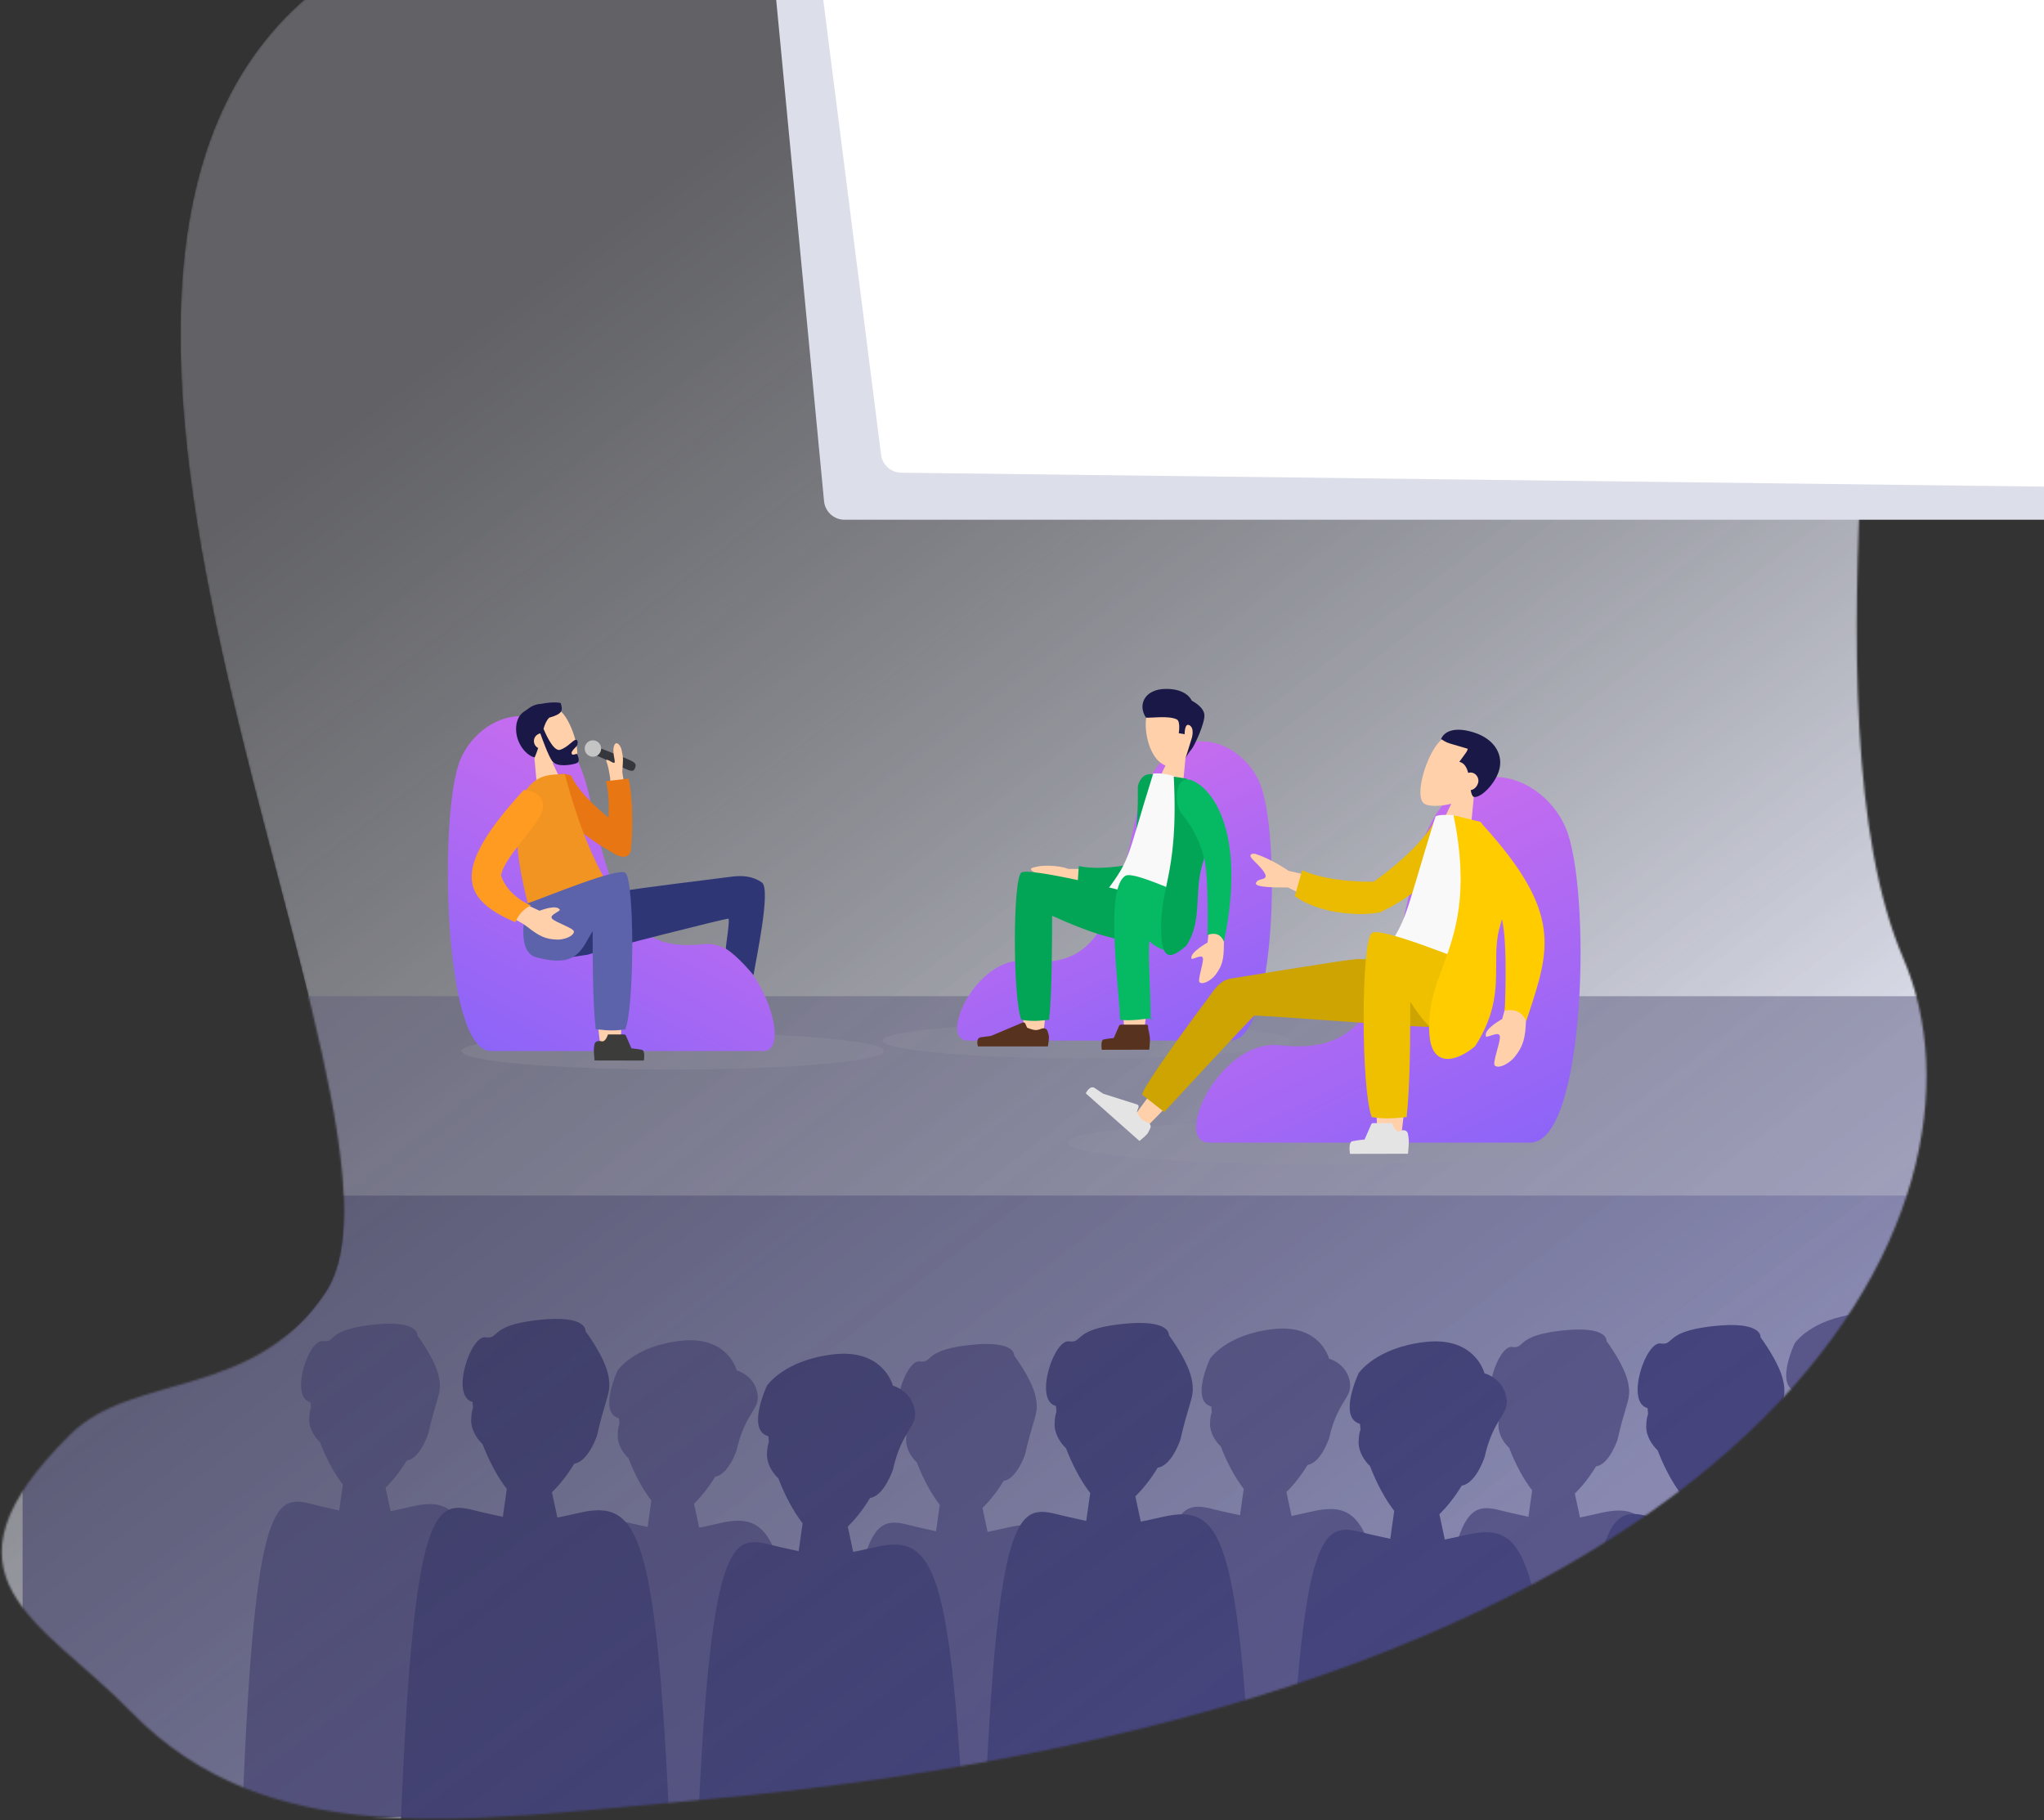 <svg width="995" height="886" viewBox="0 0 995 886" fill="none" xmlns="http://www.w3.org/2000/svg">
<rect x="0" y="0" width="995" height="886" fill="#333333" stroke="none"/>
<mask id="mask0" mask-type="alpha" maskUnits="userSpaceOnUse" x="0" y="-151" width="938" height="1037">
<path d="M926.5 466.501C977.5 585.001 868.248 829.539 337.502 876.501C224.5 886.5 130.368 901.717 63.501 833C20.343 788.649 -36.5 767.999 34.5 698C64.691 668.236 123.801 681.338 158.534 628.934C215.335 543.234 -25.822 127.56 158.534 -8.498C510.158 -268.003 377.741 -113.131 876 -8.498C918.208 0.365 874.418 7.402 909.5 49.5C929.431 73.417 875.5 348.001 926.5 466.501Z" fill="url(#paint0_linear)"/>
</mask>
<g mask="url(#mask0)">
<path d="M1582.56 695.698C1582.56 695.698 393.595 1068.5 101.001 863.999C-191.593 659.499 36.419 668.568 51.907 661.817C90.771 644.877 123.802 681.336 158.535 628.932C215.336 543.232 -25.821 127.558 158.535 -8.501C510.158 -268.006 988.242 -53.133 1486.5 51.499C1528.71 60.363 1487.69 610.751 1522.77 652.849C1542.7 676.766 1582.56 695.698 1582.56 695.698Z" fill="url(#paint1_linear)"/>
<rect opacity="0.6" x="11.001" y="485.001" width="984" height="396" fill="#45447D"/>
<rect opacity="0.4" x="11.001" y="485.001" width="984" height="97" fill="#CACCD4"/>
<path fill-rule="evenodd" clip-rule="evenodd" d="M212.319 683.406L212.319 683.406C214.075 677.524 214.728 675.336 213.527 669.862C211.652 661.31 203.125 650.003 203.125 650.003C203.125 650.003 204.242 642.332 181.345 644.864C167.252 646.422 163.891 649.442 161.807 651.313C160.506 652.483 159.703 653.203 157.095 652.84C150.311 651.894 141.247 678.945 150.508 682.375C150.743 682.462 150.954 682.537 151.142 682.602C151.182 683.473 151.257 684.374 151.366 685.3C150.943 686.424 150.553 688.171 150.508 690.942C150.435 695.479 153.251 699.705 155.745 702.001C158.688 709.729 162.722 717.296 166.911 722.654L165.123 735.271C163.66 734.948 162.066 734.584 160.304 734.182C159.18 733.926 157.987 733.654 156.716 733.367C155.504 733.093 154.324 732.791 153.175 732.498C134.362 727.686 124.004 725.038 118 882.222C150.607 887.253 209.678 884.318 242 882.222C235.62 740.634 227.328 727.122 200.334 733.367C196.297 734.301 192.983 735.054 190.149 735.635L187.686 724.181C191.142 720.831 194.788 716.286 197.972 711.018C198.43 710.928 198.868 710.81 199.272 710.658C204.97 708.521 208.442 698.082 208.442 698.082C209.994 691.193 211.331 686.715 212.319 683.406Z" fill="#59578A"/>
<path fill-rule="evenodd" clip-rule="evenodd" d="M358.61 705.881C360.788 696.212 363.797 691.309 365.999 687.721C368.155 684.209 369.537 681.956 368.609 677.725C366.733 669.172 358.611 667.088 358.611 667.088C358.611 667.088 354.41 650.131 331.513 652.663C308.616 655.195 300.676 667.088 300.676 667.088C300.676 667.088 291.415 686.744 300.676 690.174C300.911 690.261 301.121 690.336 301.309 690.401C301.349 691.273 301.425 692.175 301.533 693.102C301.11 694.225 300.721 695.972 300.676 698.742C300.602 703.277 303.418 707.503 305.911 709.799C308.855 717.527 312.889 725.095 317.078 730.453L315.258 743.302C313.796 742.986 312.205 742.631 310.445 742.239C309.322 741.989 308.13 741.723 306.86 741.443C305.649 741.175 304.47 740.881 303.323 740.594C284.526 735.896 274.178 733.31 268.179 886.785C300.756 891.697 359.774 888.831 392.065 886.785C385.691 748.538 377.407 735.345 350.438 741.443C346.451 742.344 343.17 743.073 340.36 743.637L337.853 731.981C341.309 728.631 344.955 724.086 348.139 718.817C348.598 718.727 349.035 718.609 349.44 718.457C355.138 716.32 358.61 705.881 358.61 705.881Z" fill="#59578A"/>
<path fill-rule="evenodd" clip-rule="evenodd" d="M787.369 700.919C788.921 694.03 790.258 689.552 791.245 686.243C793.001 680.361 793.654 678.173 792.454 672.699C790.578 664.147 782.052 652.84 782.052 652.84C782.052 652.84 783.168 645.169 760.272 647.701C746.179 649.259 742.817 652.279 740.734 654.151C739.433 655.32 738.63 656.041 736.022 655.677C729.238 654.731 720.174 681.782 729.435 685.212C729.669 685.298 729.879 685.373 730.066 685.438C730.107 686.311 730.182 687.213 730.291 688.141C729.869 689.265 729.48 691.011 729.435 693.779C729.361 698.314 732.175 702.539 734.668 704.835C737.612 712.564 741.646 720.132 745.836 725.491L744.016 738.339C742.554 738.024 740.962 737.669 739.202 737.277C738.079 737.026 736.888 736.761 735.618 736.48C734.407 736.213 733.228 735.918 732.08 735.632C713.284 730.934 702.936 728.348 696.937 881.822C729.514 886.734 788.531 883.869 820.823 881.822C814.449 743.576 806.165 730.383 779.196 736.481C775.209 737.382 771.928 738.11 769.118 738.675L766.611 727.019C770.066 723.669 773.712 719.124 776.897 713.855C777.356 713.765 777.794 713.647 778.199 713.495C783.897 711.358 787.369 700.919 787.369 700.919Z" fill="#59578A"/>
<path fill-rule="evenodd" clip-rule="evenodd" d="M931.548 692.718C933.726 683.049 936.735 678.146 938.936 674.559C941.092 671.046 942.474 668.793 941.546 664.562C939.671 656.009 931.548 653.925 931.548 653.925C931.548 653.925 927.347 636.968 904.45 639.5C881.553 642.032 873.614 653.925 873.614 653.925C873.614 653.925 864.353 673.581 873.614 677.011C873.848 677.098 874.058 677.173 874.246 677.238C874.286 678.11 874.362 679.012 874.471 679.939C874.048 681.062 873.658 682.809 873.614 685.579C873.54 690.115 876.355 694.34 878.848 696.636C881.792 704.364 885.826 711.932 890.015 717.29L888.195 730.139C886.734 729.823 885.142 729.468 883.382 729.076C882.259 728.826 881.068 728.56 879.798 728.28C878.586 728.012 877.408 727.718 876.26 727.431C857.464 722.733 847.116 720.147 841.117 873.622C873.694 878.534 932.711 875.668 965.002 873.622C958.629 735.375 950.344 722.182 923.375 728.28C919.389 729.181 916.107 729.91 913.297 730.474L910.791 718.818C914.246 715.468 917.892 710.923 921.077 705.655C921.535 705.564 921.973 705.446 922.378 705.295C928.075 703.157 931.548 692.718 931.548 692.718Z" fill="#59578A"/>
<path fill-rule="evenodd" clip-rule="evenodd" d="M499.008 707.951C500.56 701.061 501.896 696.584 502.884 693.275C504.64 687.393 505.293 685.205 504.093 679.731C502.217 671.178 493.69 659.872 493.69 659.872C493.69 659.872 494.807 652.201 471.91 654.733C457.818 656.291 454.456 659.311 452.373 661.182C451.071 662.351 450.269 663.072 447.66 662.709C440.877 661.763 431.813 688.814 441.073 692.243C441.308 692.33 441.518 692.405 441.705 692.47C441.745 693.343 441.821 694.245 441.93 695.173C441.507 696.297 441.118 698.043 441.073 700.811C441 705.346 443.814 709.571 446.307 711.867C449.251 719.596 453.285 727.164 457.474 732.523L455.654 745.371C454.193 745.055 452.601 744.701 450.841 744.308C449.718 744.058 448.527 743.793 447.257 743.512C446.045 743.245 444.867 742.95 443.719 742.663C424.923 737.966 414.575 735.38 408.576 888.854C441.153 893.766 500.17 890.901 532.461 888.854C526.088 750.608 517.803 737.415 490.834 743.512C486.848 744.414 483.566 745.142 480.756 745.707L478.25 734.05C481.705 730.7 485.351 726.155 488.535 720.887C488.994 720.797 489.433 720.679 489.838 720.527C495.535 718.389 499.008 707.951 499.008 707.951Z" fill="#59578A"/>
<path fill-rule="evenodd" clip-rule="evenodd" d="M646.971 700.184C649.15 690.515 652.158 685.613 654.36 682.025C656.516 678.512 657.898 676.259 656.97 672.028C655.095 663.475 646.972 661.391 646.972 661.391C646.972 661.391 642.771 644.434 619.874 646.966C596.977 649.498 589.037 661.391 589.037 661.391C589.037 661.391 579.776 681.048 589.037 684.477C589.272 684.564 589.482 684.639 589.67 684.704C589.71 685.576 589.786 686.478 589.894 687.405C589.472 688.529 589.082 690.275 589.037 693.045C588.964 697.581 591.779 701.806 594.272 704.102C597.216 711.831 601.25 719.398 605.439 724.757L603.619 737.605C602.158 737.289 600.566 736.934 598.806 736.542C597.683 736.292 596.491 736.026 595.222 735.746C594.01 735.479 592.831 735.184 591.684 734.897C572.888 730.2 562.54 727.613 556.541 881.088C589.118 886 648.135 883.135 680.426 881.088C674.053 742.841 665.768 729.648 638.799 735.746C634.812 736.647 631.531 737.376 628.721 737.941L626.214 726.284C629.67 722.934 633.316 718.389 636.5 713.121C636.959 713.031 637.397 712.913 637.801 712.761C643.499 710.623 646.971 700.184 646.971 700.184Z" fill="#59578A"/>
<path fill-rule="evenodd" clip-rule="evenodd" d="M290.623 698.817C292.264 691.532 293.678 686.798 294.722 683.299C296.579 677.079 297.27 674.765 296 668.977C294.017 659.933 285 647.977 285 647.977C285 647.977 286.181 639.866 261.97 642.543C247.068 644.191 243.513 647.384 241.31 649.363C239.934 650.6 239.085 651.362 236.327 650.977C229.154 649.977 219.569 678.581 229.362 682.208C229.611 682.3 229.833 682.379 230.031 682.448C230.074 683.37 230.154 684.323 230.269 685.303C229.822 686.491 229.41 688.338 229.362 691.268C229.284 696.065 232.262 700.533 234.899 702.961C238.011 711.133 242.277 719.134 246.706 724.8L244.781 738.386C243.236 738.053 241.553 737.678 239.693 737.263C238.506 736.998 237.246 736.718 235.903 736.421C234.622 736.138 233.375 735.827 232.162 735.524C212.286 730.556 201.344 727.821 195 890.109C229.448 895.303 291.855 892.274 326 890.109C319.261 743.924 310.501 729.973 281.983 736.421C277.767 737.374 274.297 738.145 271.325 738.742L268.674 726.416C272.328 722.874 276.184 718.067 279.551 712.496C280.036 712.401 280.499 712.276 280.927 712.116C286.952 709.856 290.623 698.817 290.623 698.817Z" fill="#45447D"/>
<path fill-rule="evenodd" clip-rule="evenodd" d="M434.623 715.524C436.926 705.3 440.108 700.115 442.436 696.321C444.716 692.607 446.177 690.225 445.196 685.751C443.213 676.707 434.624 674.503 434.624 674.503C434.624 674.503 430.181 656.573 405.97 659.25C381.758 661.927 373.362 674.503 373.362 674.503C373.362 674.503 363.569 695.288 373.362 698.915C373.611 699.007 373.833 699.086 374.031 699.155C374.074 700.076 374.154 701.03 374.269 702.009C373.822 703.198 373.41 705.045 373.362 707.974C373.284 712.771 376.262 717.24 378.899 719.667C382.011 727.839 386.277 735.841 390.706 741.507L388.781 755.093C387.236 754.759 385.553 754.384 383.693 753.97C382.506 753.705 381.246 753.424 379.903 753.128C378.622 752.845 377.375 752.533 376.162 752.23C356.286 747.263 345.344 744.528 339 906.816C373.448 912.01 435.855 908.98 470 906.816C463.261 760.631 454.501 746.68 425.983 753.128C421.767 754.081 418.297 754.852 415.325 755.449L412.674 743.123C416.328 739.581 420.184 734.774 423.551 729.203C424.036 729.108 424.499 728.983 424.927 728.822C430.952 726.562 434.623 715.524 434.623 715.524Z" fill="#45447D"/>
<path fill-rule="evenodd" clip-rule="evenodd" d="M862.623 701.817C864.264 694.532 865.678 689.798 866.722 686.299C868.579 680.079 869.27 677.765 868 671.977C866.017 662.933 857 650.977 857 650.977C857 650.977 858.181 642.866 833.97 645.543C819.068 647.191 815.513 650.384 813.31 652.363C811.934 653.6 811.085 654.362 808.327 653.977C801.154 652.977 791.569 681.581 801.362 685.208C801.611 685.3 801.833 685.379 802.031 685.448C802.074 686.37 802.154 687.323 802.269 688.303C801.822 689.491 801.41 691.338 801.362 694.268C801.284 699.065 804.262 703.533 806.899 705.961C810.011 714.133 814.277 722.134 818.706 727.8L816.781 741.386C815.236 741.053 813.553 740.678 811.693 740.263C810.506 739.998 809.246 739.718 807.903 739.421C806.622 739.138 805.375 738.827 804.162 738.524C784.286 733.556 773.344 730.821 767 893.109C801.448 898.303 863.855 895.274 898 893.109C891.261 746.924 882.501 732.973 853.983 739.421C849.767 740.374 846.297 741.145 843.325 741.742L840.674 729.416C844.328 725.874 848.184 721.067 851.551 715.496C852.036 715.401 852.499 715.276 852.927 715.116C858.952 712.856 862.623 701.817 862.623 701.817Z" fill="#45447D"/>
<path fill-rule="evenodd" clip-rule="evenodd" d="M1006.62 718.524C1008.93 708.3 1012.11 703.115 1014.44 699.321C1016.72 695.607 1018.18 693.225 1017.2 688.751C1015.21 679.707 1006.62 677.503 1006.62 677.503C1006.62 677.503 1002.18 659.573 977.97 662.25C953.758 664.927 945.362 677.503 945.362 677.503C945.362 677.503 935.569 698.288 945.362 701.915C945.611 702.007 945.833 702.086 946.031 702.155C946.074 703.076 946.154 704.03 946.269 705.009C945.822 706.198 945.41 708.045 945.362 710.974C945.284 715.771 948.262 720.24 950.899 722.667C954.011 730.839 958.277 738.841 962.706 744.507L960.781 758.093C959.236 757.759 957.553 757.384 955.693 756.97C954.506 756.705 953.246 756.424 951.903 756.128C950.622 755.845 949.375 755.533 948.162 755.23C928.286 750.263 917.344 747.528 911 909.816C945.448 915.01 1007.85 911.98 1042 909.816C1035.26 763.631 1026.5 749.68 997.983 756.128C993.767 757.081 990.297 757.852 987.325 758.449L984.674 746.123C988.328 742.581 992.184 737.774 995.551 732.203C996.036 732.108 996.499 731.983 996.927 731.822C1002.95 729.562 1006.62 718.524 1006.62 718.524Z" fill="#45447D"/>
<path fill-rule="evenodd" clip-rule="evenodd" d="M574.623 700.793C576.264 693.509 577.678 688.774 578.722 685.275C580.579 679.055 581.27 676.742 580 670.954C578.017 661.91 569 649.954 569 649.954C569 649.954 570.181 641.842 545.97 644.519C531.068 646.167 527.513 649.361 525.31 651.339C523.934 652.576 523.085 653.338 520.327 652.954C513.154 651.954 503.569 680.558 513.362 684.184C513.611 684.276 513.833 684.356 514.031 684.425C514.074 685.346 514.154 686.299 514.269 687.279C513.822 688.467 513.41 690.314 513.362 693.244C513.284 698.041 516.262 702.51 518.899 704.937C522.011 713.109 526.277 721.11 530.706 726.776L528.781 740.363C527.236 740.029 525.553 739.654 523.693 739.239C522.506 738.975 521.246 738.694 519.903 738.397C518.622 738.114 517.375 737.803 516.162 737.5C496.286 732.532 485.344 729.798 479 892.086C513.448 897.28 575.855 894.25 610 892.086C603.261 745.9 594.501 731.95 565.983 738.397C561.767 739.351 558.297 740.121 555.325 740.718L552.674 728.392C556.328 724.85 560.184 720.044 563.551 714.473C564.036 714.377 564.499 714.252 564.927 714.092C570.952 711.832 574.623 700.793 574.623 700.793Z" fill="#45447D"/>
<path fill-rule="evenodd" clip-rule="evenodd" d="M722.623 709.5C724.926 699.276 728.108 694.092 730.436 690.298C732.716 686.583 734.177 684.201 733.196 679.727C731.213 670.683 722.624 668.479 722.624 668.479C722.624 668.479 718.181 650.549 693.97 653.226C669.758 655.903 661.362 668.479 661.362 668.479C661.362 668.479 651.569 689.264 661.362 692.891C661.611 692.983 661.833 693.062 662.031 693.131C662.074 694.053 662.154 695.006 662.269 695.986C661.822 697.174 661.41 699.021 661.362 701.95C661.284 706.747 664.262 711.216 666.899 713.643C670.011 721.815 674.277 729.817 678.706 735.483L676.781 749.069C675.236 748.735 673.553 748.361 671.693 747.946C670.506 747.681 669.246 747.401 667.903 747.104C666.622 746.821 665.375 746.51 664.162 746.206C644.286 741.239 633.344 738.504 627 900.792C661.448 905.986 723.855 902.956 758 900.792C751.261 754.607 742.501 740.656 713.983 747.104C709.767 748.057 706.297 748.828 703.325 749.425L700.674 737.099C704.328 733.557 708.184 728.75 711.551 723.179C712.036 723.084 712.499 722.959 712.927 722.799C718.952 720.538 722.623 709.5 722.623 709.5Z" fill="#45447D"/>
</g>
<path d="M357.045 -218.05C356.485 -223.921 361.102 -229 367 -229H1227C1232.52 -229 1237 -224.523 1237 -219V243C1237 248.523 1232.52 253 1227 253H411.091C405.936 253 401.626 249.082 401.136 243.95L357.045 -218.05Z" fill="#DCDEEA"/>
<path d="M371.431 -230.739C370.672 -236.714 375.328 -242 381.352 -242H1241C1246.52 -242 1251 -237.523 1251 -232V229.877C1251 235.448 1246.45 239.945 1240.88 239.877L438.701 230.106C433.712 230.045 429.532 226.317 428.903 221.368L371.431 -230.739Z" fill="white"/>
<ellipse opacity="0.29" rx="99.019" ry="8.67" transform="matrix(-1 3.84189e-09 3.84189e-09 1 528.73 506.54)" fill="#9596A4"/>
<path d="M499.128 467.754C475.399 465.199 456.235 506.541 471.293 506.541L599.059 506.541C621.418 506.541 623.5 405.186 613.205 381.056C602.91 356.925 563.654 344.879 552.246 401.005C540.839 457.131 528.788 470.948 499.128 467.754Z" fill="url(#paint2_linear)"/>
<path fill-rule="evenodd" clip-rule="evenodd" d="M567.336 372.642L560.098 387.727L574.854 392.4L577.124 368.562C581.588 363.35 585.43 354.534 582.026 346.193C576.808 333.407 559.378 341.472 557.997 349.244C556.769 356.153 559.618 369.714 567.336 372.642Z" fill="#FFD0AA"/>
<path fill-rule="evenodd" clip-rule="evenodd" d="M580.141 364.58C581.523 362.893 586.712 351.729 586.274 347.806C585.836 343.883 580.14 341.096 580.14 341.096C580.14 341.096 577.962 335.287 567.581 335.345C557.2 335.403 553.683 343.013 557.841 349.336C560.327 349.597 568.865 348.229 572.854 350.202C574.752 351.142 573.812 356.912 573.812 356.912L576.688 357.391C576.688 357.391 576.556 351.602 579.084 353.078C581.612 354.554 580.142 359.308 580.142 359.308L577.166 368.894C577.166 368.894 578.76 366.268 580.141 364.58Z" fill="#191847"/>
<path fill-rule="evenodd" clip-rule="evenodd" d="M556.047 506.282C556.047 506.282 556.917 505.611 557.964 492.545C559.16 477.63 558.119 489.192 557.965 484.397C557.596 472.963 548.936 475.127 547.919 481.043C545.609 494.473 547.92 505.52 547.92 505.52L556.047 506.282Z" fill="#FFD0AA"/>
<path fill-rule="evenodd" clip-rule="evenodd" d="M545.453 423.112L519.942 422.966C514.571 420.85 506.524 421.38 505.033 421.814C503.542 422.248 499.982 422.447 503.09 424.405C506.197 426.363 511.751 426.047 511.409 427.351C511.067 428.655 508.395 428.532 508.207 430.494C508.081 431.802 512.348 431.46 521.009 429.467L542.381 434.831L545.453 423.112Z" fill="#FFD0AA"/>
<path fill-rule="evenodd" clip-rule="evenodd" d="M555.816 419.568C555.816 419.568 538.064 424.328 525.143 421.598L524.441 432.267C534.313 436.724 549.657 435.208 558.43 431.657C565.344 428.859 555.816 419.568 555.816 419.568Z" fill="#02A556"/>
<path fill-rule="evenodd" clip-rule="evenodd" d="M553.894 382.731C553.894 392.665 554.069 404.781 550.376 417.46L560.105 425.021C565.292 415.512 570.904 392.552 568.023 383.537C565.752 376.432 556.268 373.227 553.894 382.731Z" fill="#02A556"/>
<path fill-rule="evenodd" clip-rule="evenodd" d="M565.667 451.807C563.177 430.956 533.628 451.379 535.472 437.908C551.287 417.3 547.523 420.628 561.364 376.582C561.364 376.582 566.57 375.824 573.049 378.415C579.528 381.006 586.164 409.188 577.821 423.515C570.203 436.598 583.118 434.594 565.667 451.807Z" fill="#F9F9F9"/>
<path fill-rule="evenodd" clip-rule="evenodd" d="M507.05 506.556C507.05 506.556 507.902 505.898 508.929 493.094C510.101 478.478 509.08 489.809 508.929 485.11C508.568 473.905 500.082 476.026 499.085 481.822C496.821 494.983 499.085 505.809 499.085 505.809L507.05 506.556Z" fill="#FFD0AA"/>
<path d="M497.171 424.75C500.53 422.126 546.748 433.119 556.854 436.712C556.854 436.712 570.794 456.079 563.332 456.793C555.869 457.507 549.247 462.622 512.159 445.781C512.159 458.434 512.096 483.8 510.698 496.454C508.676 496.454 504.26 497.578 497.17 496.454C492.972 485.675 492.973 428.031 497.171 424.75Z" fill="#02A556"/>
<path d="M547.784 426.348C551.491 424.031 571.577 433.755 581.961 437.429C581.961 437.429 571.961 454.074 574.772 458.996C577.583 463.918 566.571 465.214 559.446 458.088C558.806 466.398 560.06 479.125 560.093 495.715C561.25 495.627 561.46 495.754 560.093 496.379C560.093 496.157 560.093 495.935 560.093 495.715C557.512 495.91 550.224 497.173 545.195 496.379C545.195 483.998 537.422 432.826 547.784 426.348Z" fill="#06BA63"/>
<path fill-rule="evenodd" clip-rule="evenodd" d="M507.216 500.688C508.28 500.283 509.513 500.739 509.892 501.812C510.264 502.863 510.632 504.099 510.632 504.866C510.632 506.411 510.088 509.377 510.088 509.377C508.195 509.377 476.053 509.377 476.053 509.377C476.053 509.377 474.726 505.224 477.585 504.892C480.443 504.561 482.334 504.294 482.334 504.294L497.809 497.761C498.314 497.548 498.896 497.781 499.115 498.284L499.973 500.256C499.973 500.256 502.62 501.425 504.274 501.425C505.072 501.425 506.23 501.063 507.216 500.688Z" fill="#57331F"/>
<path fill-rule="evenodd" clip-rule="evenodd" d="M558.896 499.819C558.889 500.125 558.882 500.433 558.95 500.73C559.196 501.803 559.787 504.522 559.79 505.899C559.794 507.637 559.463 510.973 559.463 510.973C558.284 510.975 536.359 511.021 536.359 511.021C536.359 511.021 535.522 506.352 537.301 505.975C539.079 505.599 542.173 505.296 542.173 505.296L544.758 499.375C544.917 499.011 545.277 498.775 545.674 498.775L556.854 498.775C556.854 498.775 556.452 498.779 558.149 498.775C558.801 498.774 558.906 499.376 558.896 499.819Z" fill="#57331F"/>
<path fill-rule="evenodd" clip-rule="evenodd" d="M588.871 448.618L587.848 458.789C587.848 458.789 579.26 463.615 579.978 466.403C579.709 468.006 585.41 463.771 585.6 466.617C585.789 469.464 582.721 477.384 584.024 478.244C585.953 479.516 590.042 476.78 591.796 474.401C595.074 469.956 595.754 466.837 595.772 459.586C595.785 453.899 597 446.5 597 446.5L588.871 448.618Z" fill="#FFD0AA"/>
<path fill-rule="evenodd" clip-rule="evenodd" d="M577.545 460.306C570.843 466.058 566.878 467.432 565.554 458.363C563.263 431.569 573.975 429.214 571.384 378.042L577.545 379.014C579.186 379.534 590.556 404.162 585.561 419.971C581.001 434.407 585.562 447.999 577.545 460.306Z" fill="#02A556"/>
<path fill-rule="evenodd" clip-rule="evenodd" d="M575.271 396.179C579.11 400.713 584.168 408.52 586.34 418.612C588.513 428.705 587.829 455.164 587.829 455.164C587.829 455.164 593.484 452.456 595.82 458.451C607.009 403.952 589.473 383.556 580.453 379.985C571.432 376.414 571.432 391.645 575.271 396.179Z" fill="#06BA63"/>
<ellipse opacity="0.29" rx="120.968" ry="10.592" transform="matrix(-1 1.07215e-07 -9.95313e-08 1 640.612 556.208)" fill="#9596A4"/>
<path d="M622.772 508.824C593.784 505.702 570.371 556.208 588.767 556.208L744.855 556.208C772.171 556.208 774.713 432.386 762.136 402.907C749.559 373.428 701.602 358.711 687.666 427.278C673.729 495.846 659.007 512.726 622.772 508.824Z" fill="url(#paint3_linear)"/>
<path fill-rule="evenodd" clip-rule="evenodd" d="M706.456 391.278C700.664 392.67 695.436 392.573 693.376 391.284C688.21 388.053 694.209 367.31 701.13 360.576C708.052 353.841 731.547 357.39 727.585 373.821C726.21 379.524 722.291 383.761 717.544 386.728L714.591 417.618L696.564 411.91L706.456 391.278Z" fill="#FFD0AA"/>
<path fill-rule="evenodd" clip-rule="evenodd" d="M707.848 362.53C704.355 361.534 704.165 361.479 701.508 359.758C702.813 356.292 707.74 353.467 717.406 356.528C728.161 359.933 731.946 368.029 729.65 375.28C727.552 381.906 720.732 388.624 717.382 387.924C716.599 387.474 716.202 386.233 715.93 384.611C717.473 384.384 718.894 383.147 719.522 381.164C720.126 379.258 719.03 376.876 716.956 376.22C716.199 375.98 715.417 376.003 714.699 376.222C714.031 373.595 712.843 371.415 710.396 370.837L713.325 366.806C713.325 366.806 714.001 365.91 714.262 365.251C714.376 364.965 714.5 364.5 714.5 364.5C711.398 363.542 709.327 362.952 707.848 362.53Z" fill="#191847"/>
<path fill-rule="evenodd" clip-rule="evenodd" d="M681.224 555.892C681.224 555.892 682.287 555.073 683.567 539.11C685.028 520.889 683.756 535.014 683.567 529.156C683.117 515.187 672.537 517.831 671.294 525.058C668.472 541.465 671.295 554.962 671.295 554.962L681.224 555.892Z" fill="#FFD0AA"/>
<path fill-rule="evenodd" clip-rule="evenodd" d="M657.761 430.705L627.336 423.943C621.469 420.029 616.002 417.253 610.933 415.614C609.481 415.449 607.121 415.778 610.326 418.919C613.531 422.06 616.76 425.507 616.015 426.976C615.27 428.445 612.111 427.608 611.379 429.902C610.892 431.431 616.076 432.125 626.931 431.982L651.067 443.905L657.761 430.705Z" fill="#FFD0AA"/>
<path fill-rule="evenodd" clip-rule="evenodd" d="M671.046 429.148C671.046 429.148 648.621 430.247 633.897 423.651L630.304 436.209C640.941 444.081 659.654 446.232 671.047 444.258C680.025 442.702 671.046 429.148 671.046 429.148Z" fill="#EABB00"/>
<path fill-rule="evenodd" clip-rule="evenodd" d="M698.79 398.588C695.025 407.396 682.131 419.757 668.93 429.035L672.442 443.672C684.647 438.56 707.522 420.939 711.654 410.14C714.91 401.629 707.369 394.995 698.79 398.588Z" fill="#EABB00"/>
<path fill-rule="evenodd" clip-rule="evenodd" d="M704.061 489.342C701.019 463.869 664.92 488.819 667.172 472.362C686.494 447.185 681.895 451.252 698.803 397.442C698.803 397.442 699.973 396.246 707.571 396.832C715.17 397.417 729.102 437.276 718.909 454.779C709.602 470.762 725.38 468.314 704.061 489.342Z" fill="#F9F9F9"/>
<path fill-rule="evenodd" clip-rule="evenodd" d="M557.039 549.649C562.691 544.211 581.511 524.725 588.962 514.588C597.467 503.016 604.513 492.668 606.806 488.676C612.276 479.156 597.801 484.36 593.983 488.676C585.317 498.474 553.403 541.199 551.285 544.529C549.166 547.859 553.487 553.067 557.039 549.649Z" fill="#FFD0AA"/>
<path fill-rule="evenodd" clip-rule="evenodd" d="M558.689 546.421C559.79 546.816 560.431 548.014 559.976 549.092C559.503 550.211 558.886 551.499 558.325 552.131C557.216 553.382 554.67 555.411 554.67 555.411C553.217 554.122 528.543 532.239 528.543 532.239C528.543 532.239 530.505 527.975 532.937 529.653C535.369 531.332 537.012 532.403 537.012 532.403L553.576 537.651C554.112 537.821 554.403 538.4 554.219 538.932L553.451 541.144C553.451 541.144 554.643 543.892 555.913 545.018C556.523 545.559 557.666 546.053 558.689 546.421Z" fill="#E4E4E4"/>
<path fill-rule="evenodd" clip-rule="evenodd" d="M586.538 487.989C582.536 493.117 556.081 529.227 555.974 532.841L566.717 541.292C566.717 541.292 609.508 494.959 610.598 494.44C611.688 493.921 681.825 499.482 694.691 499.881C713.244 500.457 696.16 489.6 697.454 467.986L660.702 466.844C653.194 467.411 613.917 474.058 599.338 476.309C593.096 477.273 590.54 482.861 586.538 487.989Z" fill="#CDA401"/>
<path d="M667.759 454.212C671.975 450.933 711.281 467.288 723.967 471.777C723.967 471.777 724.551 497.233 715.184 498.125C705.818 499.017 702.887 513.348 686.493 487.585C686.493 503.394 686.493 527.985 684.738 543.794C682.2 543.794 676.657 545.199 667.758 543.794C662.488 530.327 662.488 458.31 667.759 454.212Z" fill="#EFC000"/>
<path fill-rule="evenodd" clip-rule="evenodd" d="M681.928 550.437C683.293 549.804 685.062 550.32 685.34 551.8C685.584 553.101 685.8 554.507 685.802 555.424C685.807 557.548 685.402 561.623 685.402 561.623C683.962 561.626 657.177 561.682 657.177 561.682C657.177 561.682 656.155 555.978 658.328 555.518C660.5 555.058 664.279 554.688 664.279 554.688L667.495 547.322C667.654 546.957 668.014 546.722 668.412 546.722L677.711 546.722C677.711 546.722 678.882 550.713 680.956 550.708C681.235 550.707 681.572 550.601 681.928 550.437Z" fill="#E4E4E4"/>
<path fill-rule="evenodd" clip-rule="evenodd" d="M734.857 482.818L731.266 496.039C731.266 496.039 722.523 500.745 723.288 504.178C722.896 506.125 730.026 501.181 730.144 504.664C730.261 508.147 726.199 517.696 727.756 518.798C730.06 520.427 735.163 517.25 737.399 514.416C741.579 509.12 742.534 505.338 742.845 496.485C743.088 489.541 746.716 480.665 746.716 480.665L734.857 482.818Z" fill="#FFD0AA"/>
<path fill-rule="evenodd" clip-rule="evenodd" d="M695.862 503.98C697.277 520.529 709.914 516.275 718.101 509.249C728.303 493.366 728.315 481.016 728.325 469.639C728.331 462.968 728.337 456.631 730.396 450.113C730.671 449.242 730.906 448.35 731.103 447.44C731.195 447.782 731.278 448.12 731.35 448.453C734.004 460.782 732.5 492 732.5 492C732.5 492 740.077 489.798 742.931 497.123C743.238 496.191 743.543 495.271 743.843 494.363C754.593 461.894 760.493 444.072 721.732 401.425C721.229 400.621 720.836 400.151 720.604 400.077L707.572 396.832C715.398 435.102 708.314 454.357 702.208 470.954C698.286 481.614 694.767 491.178 695.862 503.98Z" fill="#FFCC00"/>
<ellipse opacity="0.29" cx="327.502" cy="511.611" rx="102.853" ry="9.006" fill="#9596A4"/>
<path d="M342.67 459.613C367.317 456.959 387.224 511.612 371.583 511.612L238.869 511.612C215.644 511.612 213.482 394.622 224.175 369.558C234.869 344.493 275.645 331.98 287.494 390.279C299.343 448.578 311.861 462.931 342.67 459.613Z" fill="url(#paint4_linear)"/>
<path d="M309.129 373.877C307.93 377.077 305.629 374.377 290.629 367.877L292.629 364.377C308.629 370.877 310.329 370.677 309.129 373.877Z" fill="#35373C"/>
<circle cx="288.629" cy="364.377" r="4" fill="#C4C4C4"/>
<path fill-rule="evenodd" clip-rule="evenodd" d="M268.921 371.229C273.575 372.37 277.78 372.311 279.442 371.282C283.61 368.703 278.862 351.995 273.319 346.552C267.777 341.109 248.864 343.876 251.99 357.108C253.074 361.7 256.211 365.123 260.019 367.527L262.279 392.386L276.801 387.862L268.921 371.229Z" fill="#FFD0AA"/>
<path fill-rule="evenodd" clip-rule="evenodd" d="M264.584 354.753C265.257 352.491 266.019 350.689 267.329 349.372C273.745 347.484 274.136 346.106 272.934 342.249C271.673 341.832 267.648 341.723 263.464 342.643C261.2 342.696 258.773 343.575 256.71 345.306C254.041 347.049 252.431 348.198 251.5 352C249.931 360.198 255.46 367.555 260.271 368.724C260.951 367.11 261.507 365.578 261.978 364.13C261.097 363.681 260.392 362.892 260.075 361.874C259.45 359.869 260.569 357.737 262.574 357.112C262.722 357.066 262.87 357.03 263.018 357.002C263.889 359.481 266.903 367.847 268.796 370.489C271.028 373.604 278.003 372.366 280.343 371.637C282.365 371.007 281.699 369.115 281.223 367.759C281.154 367.563 281.089 367.379 281.037 367.211C280.928 366.861 280.472 367.004 279.958 367.165C279.289 367.375 278.521 367.616 278.282 366.849C278.022 366.012 278.978 365.011 279.833 364.115C280.367 363.555 280.861 363.037 280.997 362.626C281.425 361.328 281.234 359.816 280.09 360.173C279.464 360.368 278.718 360.996 277.821 361.751C276.466 362.892 274.766 364.323 272.614 364.993C269.057 366.102 264.634 354.879 264.584 354.753Z" fill="#191847"/>
<path fill-rule="evenodd" clip-rule="evenodd" d="M292.972 511.343C292.972 511.343 292.068 510.646 290.98 497.074C289.738 481.581 290.819 493.592 290.98 488.611C291.362 476.734 300.358 478.981 301.415 485.126C303.814 499.076 301.414 510.552 301.414 510.552L292.972 511.343Z" fill="#FFD0AA"/>
<path fill-rule="evenodd" clip-rule="evenodd" d="M305.797 394.707L302.92 375.739C303.293 369.945 303.543 369.514 302.623 365.226C302.27 362.913 299.729 359.86 298.811 363.438C297.894 367.016 300.165 371.303 298.811 371.377C297.129 370.877 296.631 369.877 295.131 369.877C295.129 371.377 295.843 370.968 297.025 378.762L297.722 395.932L305.797 394.707Z" fill="#FFD0AA"/>
<path fill-rule="evenodd" clip-rule="evenodd" d="M294.37 412.175C294.37 412.175 298.431 393.522 294.96 380.25L305.995 378.995C308.13 388.877 308.13 404.377 307.042 414.29C304.481 421.602 294.37 412.175 294.37 412.175Z" fill="#E87613"/>
<path fill-rule="evenodd" clip-rule="evenodd" d="M278.036 377.596C281.238 385.085 292.201 395.595 303.425 403.483L300.439 415.928C290.061 411.581 270.612 396.599 267.099 387.417C264.33 380.181 270.741 374.54 278.036 377.596Z" fill="#E87613"/>
<path fill-rule="evenodd" clip-rule="evenodd" d="M273.554 455.656C276.141 433.998 306.834 455.211 304.919 441.22C287.18 426.269 275 377 275 377C275 377 275.219 376.642 270.569 377C265.919 377.358 240.339 377 257.319 441.22C265.232 454.809 255.427 437.777 273.554 455.656Z" fill="#F29421"/>
<path fill-rule="evenodd" clip-rule="evenodd" d="M370.907 429.62C375.4 432.847 367.98 467.093 366.809 474.704C366.809 474.704 359.197 465.336 353.342 461.823C353.342 459.481 355.526 447.348 354.513 447.185C353.5 447.023 296.411 461.347 286.009 464.751C250.879 470.606 254.977 461.238 273.905 443.457L303.618 433.734C309.88 432.4 343.515 428.427 355.95 426.776C361.273 426.069 366.415 426.394 370.907 429.62Z" fill="#2F3676"/>
<path d="M304.42 424.889C300.836 422.101 267.415 436.007 256.629 439.824C256.629 439.824 250.294 462.994 260.833 465.922C281.326 471.614 283.082 461.823 288.491 453.265C288.491 466.706 288.491 487.615 289.984 501.056C292.141 501.056 296.855 502.251 304.421 501.056C308.902 489.606 308.901 428.374 304.42 424.889Z" fill="#5C63AB"/>
<path fill-rule="evenodd" clip-rule="evenodd" d="M292.838 506.879C291.386 506.481 289.645 506.869 289.384 508.351C289.215 509.309 289.081 510.279 289.079 510.945C289.075 512.751 289.419 516.215 289.419 516.215C290.643 516.218 313.418 516.265 313.418 516.265C313.418 516.265 314.287 511.415 312.439 511.024C310.592 510.633 307.379 510.319 307.379 510.319L304.684 504.145C304.525 503.781 304.165 503.546 303.767 503.546L295.959 503.546C295.959 503.546 294.963 506.939 293.2 506.935C293.089 506.935 292.967 506.915 292.838 506.879Z" fill="#3C3C3B"/>
<path fill-rule="evenodd" clip-rule="evenodd" d="M252.09 438.429L262.656 443.332C262.656 443.332 270.505 440.222 272.319 442.599C273.799 443.41 266.68 445.341 268.881 447.325C271.083 449.308 279.518 451.894 279.382 453.51C279.181 455.901 274.32 457.481 271.252 457.384C265.518 457.203 262.536 455.753 256.606 451.108C251.956 447.465 244.196 444.964 244.196 444.964L252.09 438.429Z" fill="#FFD0AA"/>
<path fill-rule="evenodd" clip-rule="evenodd" d="M264.346 392.733C264.037 400.723 246.108 415.624 243.851 426.107C247.364 436.646 258.489 440.745 258.489 440.745C258.489 440.745 253.304 442.714 250.878 448.942C223.358 437.232 220.337 422.357 254.977 384.536C254.977 384.536 264.654 384.743 264.346 392.733Z" fill="#FF9B21"/>
<defs>
<linearGradient id="paint0_linear" x1="827.192" y1="695.702" x2="344.878" y2="67.895" gradientUnits="userSpaceOnUse">
<stop stop-color="#EEF1FF"/>
<stop offset="1" stop-color="#EDEFFD" stop-opacity="0.5"/>
</linearGradient>
<linearGradient id="paint1_linear" x1="827.201" y1="695.699" x2="344.887" y2="67.894" gradientUnits="userSpaceOnUse">
<stop stop-color="#EEF1FF"/>
<stop offset="1" stop-color="#EDEFFD" stop-opacity="0.5"/>
</linearGradient>
<linearGradient id="paint2_linear" x1="550.181" y1="267.418" x2="663.889" y2="501.739" gradientUnits="userSpaceOnUse">
<stop stop-color="#EE72E9"/>
<stop offset="1" stop-color="#8363F9"/>
</linearGradient>
<linearGradient id="paint3_linear" x1="685.142" y1="264.079" x2="824.056" y2="550.342" gradientUnits="userSpaceOnUse">
<stop stop-color="#EE72E9"/>
<stop offset="1" stop-color="#8363F9"/>
</linearGradient>
<linearGradient id="paint4_linear" x1="289.64" y1="244.008" x2="156.617" y2="498.442" gradientUnits="userSpaceOnUse">
<stop stop-color="#EE72E9"/>
<stop offset="1" stop-color="#8363F9"/>
</linearGradient>
</defs>
</svg>
